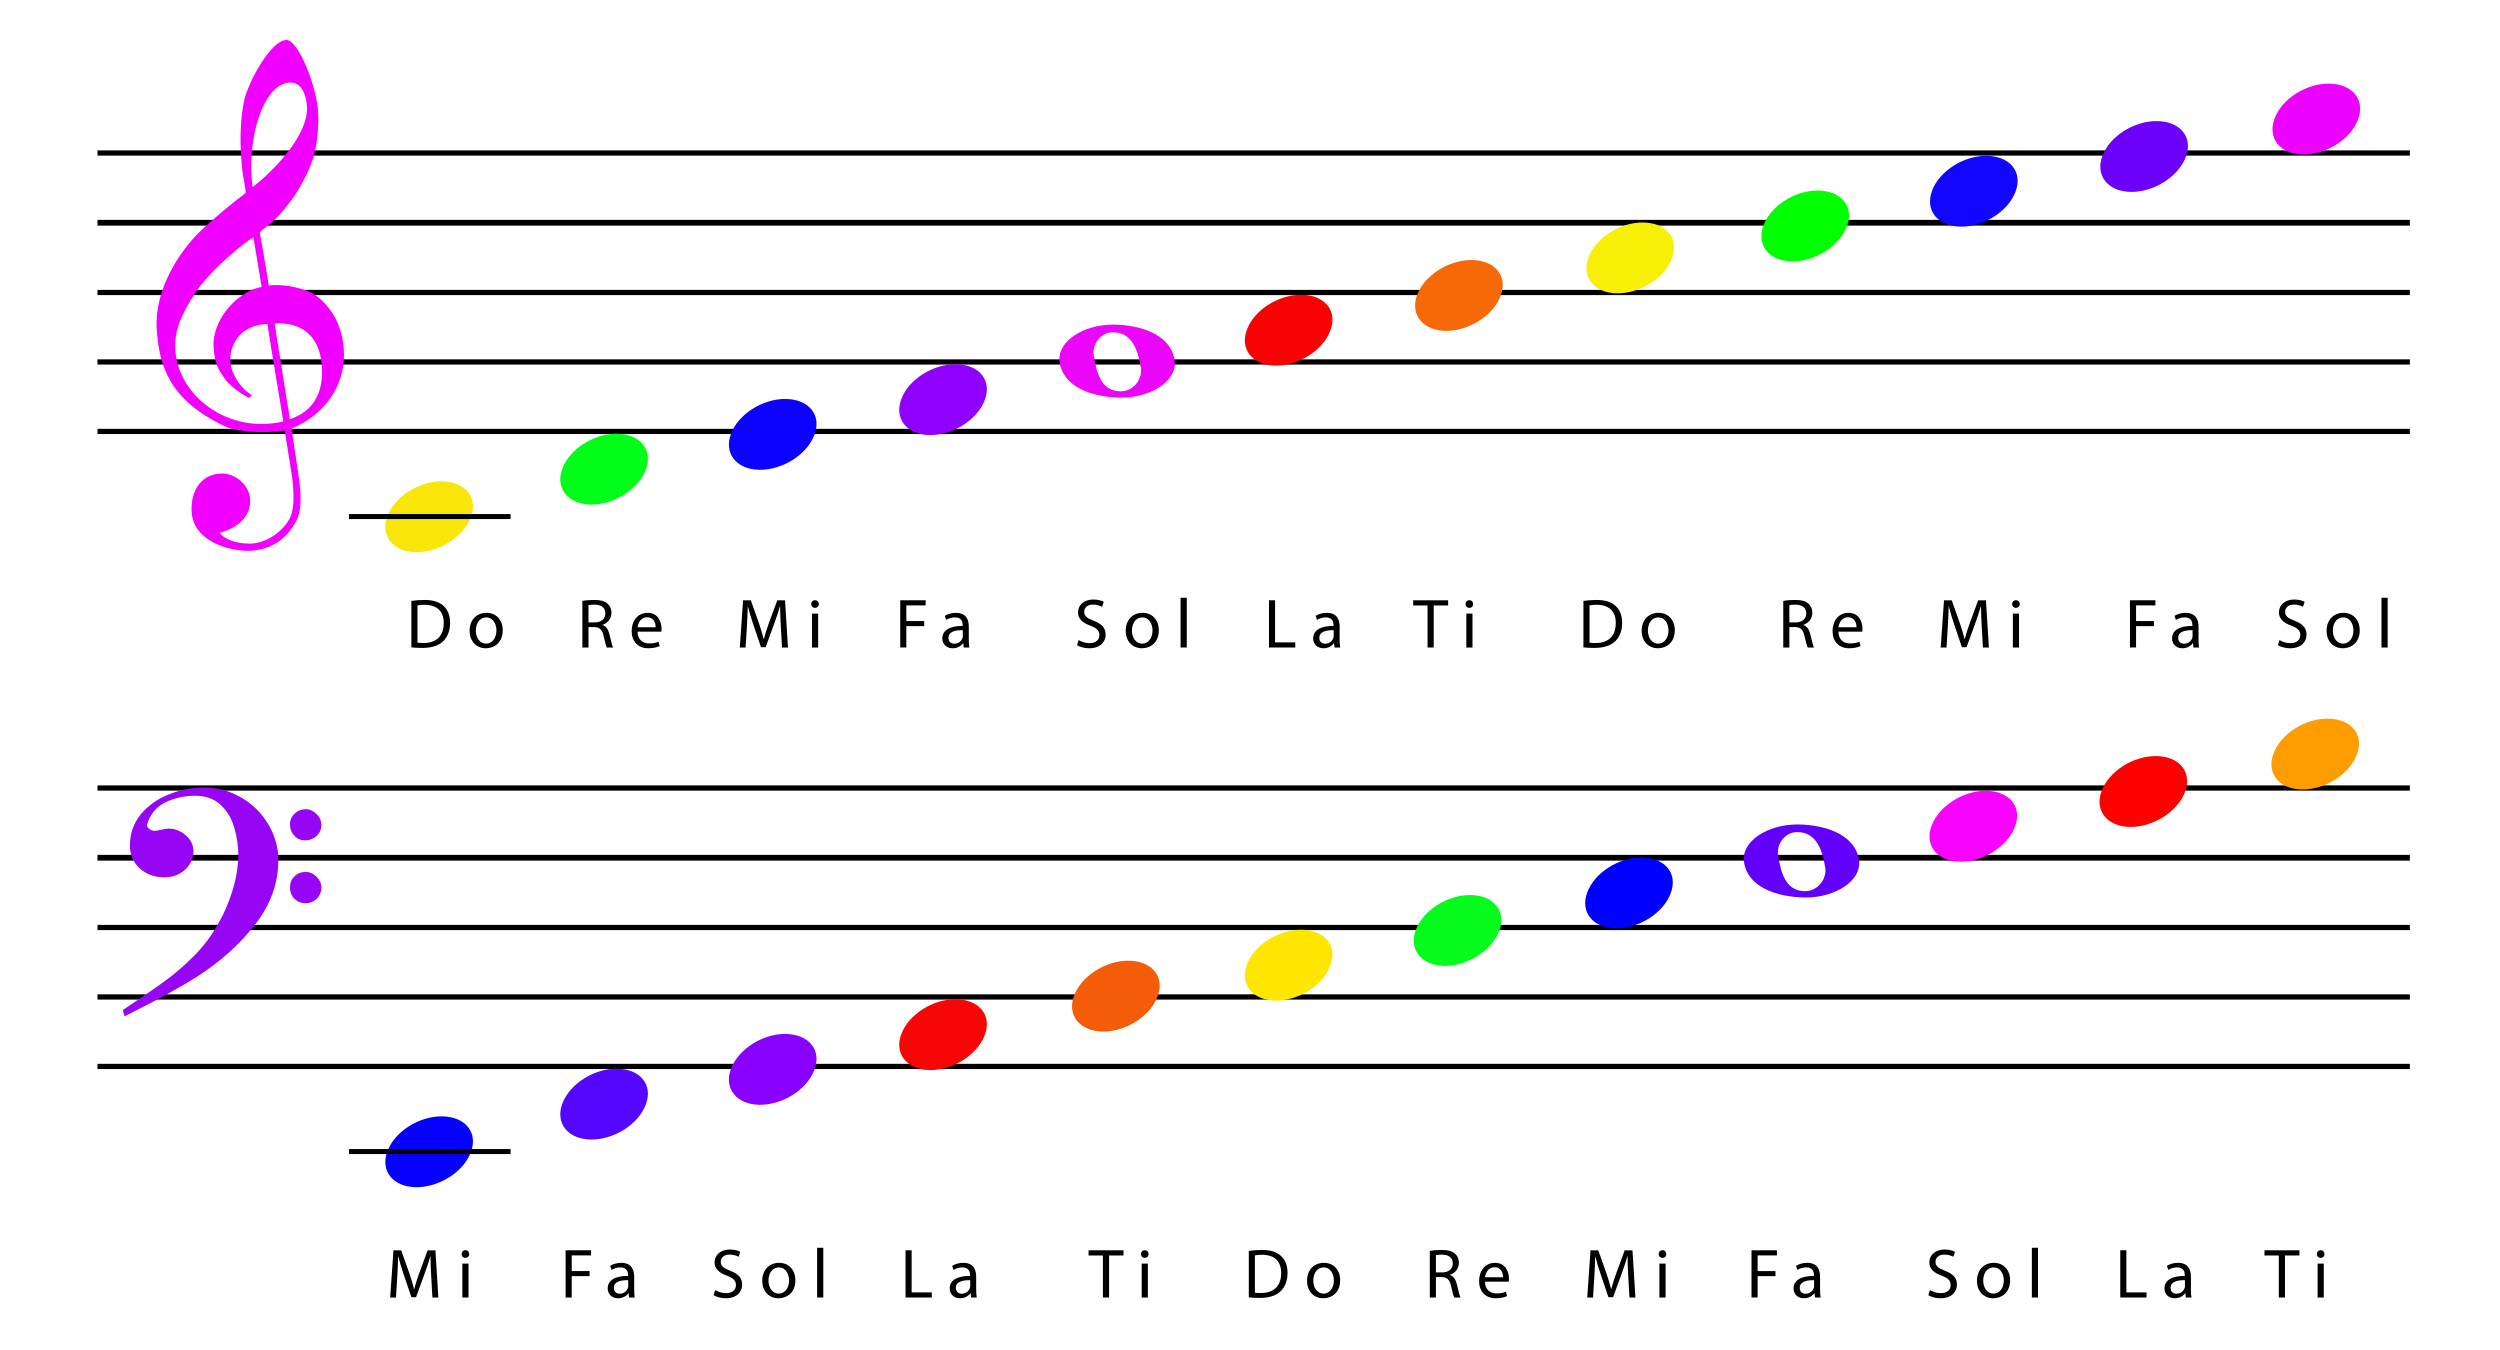<?xml version="1.0" encoding="utf-8"?>
<!-- Generator: Adobe Illustrator 13.0.2, SVG Export Plug-In . SVG Version: 6.00 Build 14948)  -->
<!DOCTYPE svg PUBLIC "-//W3C//DTD SVG 1.0//EN" "http://www.w3.org/TR/2001/REC-SVG-20010904/DTD/svg10.dtd">
<svg version="1.0" xmlns="http://www.w3.org/2000/svg" xmlns:xlink="http://www.w3.org/1999/xlink" x="0px" y="0px" width="500px"
	 height="270px" viewBox="-1 -11 500 270" enable-background="new -1 -11 500 270" xml:space="preserve">
<g id="Layer_1">
	<g id="Layer_1_1_">
	</g>
	<g id="Layer_2">
		<g id="Layer_2_1_">
			<g>
				<path d="M18.499,20.123v-1.044h462.473v1.044H18.499z M18.499,34.125v-1.153h462.473v1.153H18.499z M18.499,48.02v-1.044
					h462.473v1.044H18.499z M18.499,61.914V60.87h462.473v1.044H18.499z M18.499,75.809v-1.042h462.473v1.042H18.499z"/>
				<path fill="#F200FF" d="M43.969,74.271C32.656,68.888,30.844,61.97,30.35,54.884c-0.55-7.688,4.339-15.486,8.896-19.825
					c2.636-2.471,5.492-4.887,8.898-7.468c-0.111-1.922-0.55-2.692-0.77-5.437c-0.055-1.153-0.769-6.535,0.384-12.741
					C48.472,5.732,53.086-2.944,56.271-3c2.472-0.055,6.261,9.832,6.372,14.774c0.164,7.634-1.647,11.093-3.9,15.047
					c-1.153,1.978-2.361,3.351-3.625,4.889c-1.317,1.592-2.8,2.525-4.173,3.734c0,0,1.758,9.939,1.812,10.654
					c3.515-0.439,7.798,0.821,9.337,1.922c3.898,2.91,5.381,6.92,5.656,10.818c0.495,6.205-2.911,12.741-10.435,15.872
					c0,0,1.153,7.907,1.428,9.556c0.604,4.336,0.495,7.084-0.439,8.84c-1.592,2.966-4.173,5.711-9.171,6.043
					c-3.845,0.218-11.424-1.701-11.808-7.745c-0.221-3.57,1.373-7.413,5.71-7.687c2.636-0.22,5.767,1.977,5.986,5.106
					c0.22,2.692-1.537,5.493-6.095,6.756c0.714,0.989,2.855,2.146,5.931,2.146c3.185,0,6.479-2.146,8.073-4.998
					c0.989-1.867,0.878-5.219,0.495-8.293c-0.166-1.045-1.483-9.337-1.483-9.337C51.878,75.755,46.275,75.369,43.969,74.271z
					 M45.067,61.256c0.109,2.635,2.306,5.712,4.337,6.754c-0.273,0.166-0.548,0.605-0.548,0.605c-2.253-1.1-4.175-2.91-4.669-3.57
					c-1.592-2.14-2.251-3.349-2.471-6.59c-0.219-3.021,1.428-7.083,5.107-9.94c1.922-1.428,2.856-1.758,4.503-2.142l-1.647-9.94
					c-1.703,0.987-8.732,6.646-11.697,11.258c-2.636,4.12-4.229,7.415-3.9,11.479c0.659,9.172,10.709,16.696,21.583,14.115
					c0,0-3.24-19.497-3.187-19.497C46.495,54.005,44.902,58.62,45.067,61.256z M49.517,26.439
					c4.778-3.734,11.258-10.765,10.874-16.202c-0.109-1.701-0.823-4.777-3.295-4.723C51.438,5.569,48.251,17.375,49.517,26.439z
					 M56.985,72.844c6.317-2.142,6.592-7.579,6.372-10.82c-0.221-2.69-1.428-8.733-9.448-8.347L56.985,72.844z"/>
				<path fill="#00FF18" d="M122.4,75.738c4.669,0.055,7.25,3.243,5.767,7.14c-1.428,3.955-6.371,7.086-10.984,7.029
					c-4.612-0.052-7.193-3.295-5.712-7.191C112.899,78.815,117.788,75.686,122.4,75.738z"/>
				<path fill="#0C00FF" d="M156.126,68.791c4.667,0.056,7.249,3.24,5.765,7.14c-1.426,3.954-6.37,7.084-10.982,7.031
					c-4.614-0.055-7.195-3.295-5.712-7.193C146.625,71.867,151.512,68.736,156.126,68.791z"/>
				<path fill="#8F00FF" d="M190.191,61.844c4.669,0.055,7.25,3.241,5.767,7.14c-1.428,3.954-6.371,7.084-10.984,7.029
					c-4.612-0.053-7.193-3.295-5.712-7.191C180.688,64.919,185.579,61.79,190.191,61.844z"/>
				<path fill="#EC06F9" d="M221.65,53.918c6.096,0.055,11.863,2.361,12.303,7.47c0.33,3.736-4.613,7.138-10.71,7.138
					c-6.151-0.054-11.861-2.306-12.354-7.411C210.559,57.322,215.552,53.918,221.65,53.918z M223.131,67.264
					c2.637,0,4.34-2.529,4.064-4.559c-0.605-4.009-1.979-7.25-5.604-7.25c-2.637,0-4.173,2.581-3.843,4.612
					C218.355,64.078,219.509,67.264,223.131,67.264z"/>
				<path fill="#F70303" d="M259.312,47.952c4.668,0.054,7.25,3.24,5.764,7.138c-1.43,3.956-6.369,7.086-10.98,7.031
					c-4.613-0.055-7.193-3.295-5.711-7.195C249.812,51.027,254.697,47.895,259.312,47.952z"/>
				<path fill="#F76806" d="M293.364,41.005c4.67,0.054,7.251,3.24,5.766,7.138c-1.428,3.955-6.372,7.083-10.979,7.031
					c-4.611-0.056-7.194-3.295-5.717-7.195C283.865,44.08,288.752,40.95,293.364,41.005z"/>
				<path fill="#F7F006" d="M327.625,33.497c4.67,0.053,7.252,3.24,5.766,7.138c-1.428,3.956-6.365,7.084-10.98,7.031
					c-4.612-0.055-7.188-3.295-5.708-7.195C318.121,36.572,323.013,33.441,327.625,33.497z"/>
				<path fill="#00FF00" d="M362.62,27.107c4.666,0.056,7.247,3.242,5.762,7.14c-1.426,3.954-6.372,7.084-10.979,7.029
					c-4.614-0.054-7.193-3.295-5.712-7.193C353.117,30.183,358.004,27.052,362.62,27.107z"/>
				<path fill="#1206FF" d="M396.343,20.162c4.667,0.056,7.248,3.24,5.77,7.14c-1.433,3.954-6.371,7.084-10.985,7.029
					c-4.612-0.055-7.188-3.295-5.71-7.193C386.84,23.238,391.729,20.107,396.343,20.162z"/>
				<path fill="#6C00F9" d="M430.405,13.215c4.668,0.055,7.249,3.24,5.766,7.14c-1.428,3.954-6.372,7.084-10.984,7.029
					c-4.608-0.056-7.188-3.295-5.71-7.193C420.904,16.29,425.791,13.16,430.405,13.215z"/>
				<path fill="#EC00FF" d="M464.84,5.73c4.668,0.055,7.249,3.241,5.77,7.14c-1.432,3.954-6.37,7.084-10.984,7.029
					c-4.612-0.053-7.191-3.295-5.71-7.193C455.336,8.806,460.225,5.675,464.84,5.73z"/>
				<path fill="#F7E608" d="M87.411,85.27c4.667,0.054,7.249,3.24,5.766,7.138c-1.428,3.957-6.371,7.088-10.984,7.03
					c-4.614-0.054-7.192-3.295-5.71-7.192C77.908,88.348,82.797,85.214,87.411,85.27z"/>
				<line fill="none" stroke="#000000" x1="68.794" y1="92.312" x2="101.115" y2="92.312"/>
				<g>
					<path d="M81.274,109.185c0.743-0.112,1.625-0.196,2.591-0.196c1.751,0,2.998,0.406,3.824,1.177
						c0.84,0.771,1.331,1.863,1.331,3.39c0,1.541-0.476,2.802-1.358,3.67c-0.883,0.883-2.339,1.359-4.174,1.359
						c-0.869,0-1.597-0.042-2.213-0.112L81.274,109.185L81.274,109.185z M82.493,117.534c0.308,0.056,0.756,0.07,1.233,0.07
						c2.605,0,4.02-1.457,4.02-4.006c0.014-2.227-1.247-3.642-3.824-3.642c-0.63,0-1.106,0.056-1.429,0.126V117.534z"/>
					<path d="M99.547,115.054c0,2.507-1.737,3.6-3.375,3.6c-1.835,0-3.25-1.345-3.25-3.488c0-2.269,1.485-3.6,3.362-3.6
						C98.231,111.566,99.547,112.981,99.547,115.054z M94.168,115.124c0,1.485,0.854,2.605,2.059,2.605
						c1.177,0,2.059-1.106,2.059-2.633c0-1.148-0.574-2.605-2.031-2.605C94.799,112.491,94.168,113.835,94.168,115.124z"/>
					<path d="M115.476,109.185c0.617-0.126,1.499-0.196,2.339-0.196c1.303,0,2.143,0.238,2.731,0.771
						c0.477,0.42,0.743,1.064,0.743,1.793c0,1.247-0.785,2.073-1.779,2.409v0.042c0.729,0.252,1.163,0.925,1.387,1.905
						c0.308,1.316,0.532,2.227,0.729,2.591h-1.261c-0.154-0.28-0.364-1.079-0.63-2.255c-0.28-1.303-0.784-1.793-1.891-1.835h-1.148
						v4.09h-1.219L115.476,109.185L115.476,109.185z M116.695,113.485h1.247c1.303,0,2.129-0.714,2.129-1.793
						c0-1.219-0.883-1.751-2.171-1.765c-0.588,0-1.008,0.056-1.205,0.112V113.485z"/>
					<path d="M126.508,115.334c0.028,1.667,1.093,2.353,2.325,2.353c0.882,0,1.415-0.154,1.877-0.35l0.21,0.882
						c-0.434,0.196-1.176,0.435-2.255,0.435c-2.087,0-3.334-1.387-3.334-3.432c0-2.045,1.205-3.656,3.18-3.656
						c2.213,0,2.802,1.947,2.802,3.193c0,0.252-0.028,0.448-0.042,0.575H126.508z M130.122,114.452
						c0.014-0.784-0.322-2.003-1.709-2.003c-1.247,0-1.793,1.148-1.891,2.003H130.122z"/>
					<path d="M155.169,114.354c-0.07-1.316-0.154-2.899-0.14-4.076h-0.042c-0.322,1.107-0.714,2.297-1.191,3.586l-1.667,4.581
						h-0.925l-1.527-4.496c-0.448-1.331-0.826-2.55-1.092-3.67h-0.028c-0.028,1.177-0.098,2.76-0.182,4.174l-0.252,4.048h-1.163
						l0.658-9.441h1.555l1.611,4.566c0.392,1.163,0.714,2.199,0.952,3.18h0.042c0.238-0.953,0.575-1.989,0.995-3.18l1.681-4.566
						h1.555l0.588,9.441h-1.191L155.169,114.354z"/>
					<path d="M162.768,109.815c0.014,0.42-0.294,0.756-0.785,0.756c-0.434,0-0.742-0.336-0.742-0.756
						c0-0.435,0.322-0.771,0.77-0.771C162.473,109.045,162.768,109.381,162.768,109.815z M161.395,118.5v-6.78h1.233v6.78H161.395z"
						/>
					<path d="M179.048,109.059h5.085v1.022h-3.866v3.138h3.572v1.008h-3.572v4.272h-1.219V109.059L179.048,109.059z"/>
					<path d="M192.756,116.875c0,0.588,0.028,1.163,0.112,1.625h-1.121l-0.098-0.854h-0.042c-0.378,0.532-1.107,1.009-2.073,1.009
						c-1.373,0-2.073-0.967-2.073-1.947c0-1.639,1.457-2.535,4.076-2.521v-0.14c0-0.56-0.154-1.569-1.541-1.569
						c-0.63,0-1.289,0.196-1.765,0.504l-0.28-0.812c0.561-0.364,1.373-0.602,2.227-0.602c2.073,0,2.578,1.415,2.578,2.773V116.875z
						 M191.565,115.04c-1.345-0.028-2.871,0.21-2.871,1.527c0,0.798,0.532,1.177,1.163,1.177c0.882,0,1.442-0.561,1.639-1.135
						c0.042-0.126,0.07-0.266,0.07-0.392L191.565,115.04L191.565,115.04z"/>
					<path d="M214.719,117.015c0.546,0.336,1.345,0.616,2.185,0.616c1.247,0,1.975-0.658,1.975-1.611
						c0-0.882-0.504-1.387-1.779-1.877c-1.541-0.546-2.493-1.345-2.493-2.675c0-1.471,1.218-2.563,3.053-2.563
						c0.967,0,1.667,0.224,2.087,0.462l-0.336,0.995c-0.308-0.168-0.938-0.448-1.793-0.448c-1.289,0-1.779,0.77-1.779,1.415
						c0,0.882,0.574,1.317,1.877,1.821c1.597,0.617,2.409,1.387,2.409,2.774c0,1.457-1.079,2.731-3.306,2.731
						c-0.911,0-1.905-0.28-2.409-0.617L214.719,117.015z"/>
					<path d="M230.766,115.054c0,2.507-1.737,3.6-3.375,3.6c-1.835,0-3.25-1.345-3.25-3.488c0-2.269,1.485-3.6,3.362-3.6
						C229.45,111.566,230.766,112.981,230.766,115.054z M225.387,115.124c0,1.485,0.854,2.605,2.059,2.605
						c1.177,0,2.059-1.106,2.059-2.633c0-1.148-0.574-2.605-2.031-2.605C226.018,112.491,225.387,113.835,225.387,115.124z"/>
					<path d="M235.117,108.555h1.233v9.945h-1.233V108.555z"/>
					<path d="M252.798,109.059h1.22v8.418h4.033v1.022h-5.253V109.059L252.798,109.059z"/>
					<path d="M266.927,116.875c0,0.588,0.028,1.163,0.112,1.625h-1.121l-0.098-0.854h-0.043c-0.377,0.532-1.105,1.009-2.072,1.009
						c-1.373,0-2.073-0.967-2.073-1.947c0-1.639,1.457-2.535,4.076-2.521v-0.14c0-0.56-0.153-1.569-1.541-1.569
						c-0.63,0-1.288,0.196-1.765,0.504l-0.28-0.812c0.562-0.364,1.373-0.602,2.228-0.602c2.072,0,2.578,1.415,2.578,2.773
						L266.927,116.875L266.927,116.875z M265.736,115.04c-1.346-0.028-2.871,0.21-2.871,1.527c0,0.798,0.531,1.177,1.162,1.177
						c0.883,0,1.441-0.561,1.639-1.135c0.042-0.126,0.07-0.266,0.07-0.392V115.04z"/>
					<path d="M284.509,110.096h-2.872v-1.037h6.99v1.037h-2.885v8.404h-1.233V110.096L284.509,110.096z"/>
					<path d="M293.637,109.815c0.014,0.42-0.294,0.756-0.783,0.756c-0.436,0-0.742-0.336-0.742-0.756
						c0-0.435,0.32-0.771,0.771-0.771C293.343,109.045,293.637,109.381,293.637,109.815z M292.264,118.5v-6.78h1.233v6.78H292.264z"
						/>
					<path d="M315.686,109.185c0.742-0.112,1.625-0.196,2.592-0.196c1.751,0,2.998,0.406,3.823,1.177
						c0.842,0.771,1.331,1.863,1.331,3.39c0,1.541-0.477,2.802-1.358,3.67c-0.883,0.883-2.339,1.359-4.174,1.359
						c-0.869,0-1.598-0.042-2.214-0.112V109.185L315.686,109.185z M316.904,117.534c0.308,0.056,0.756,0.07,1.231,0.07
						c2.605,0,4.021-1.457,4.021-4.006c0.015-2.227-1.246-3.642-3.824-3.642c-0.63,0-1.105,0.056-1.428,0.126V117.534
						L316.904,117.534z"/>
					<path d="M333.958,115.054c0,2.507-1.737,3.6-3.376,3.6c-1.834,0-3.25-1.345-3.25-3.488c0-2.269,1.485-3.6,3.362-3.6
						C332.642,111.566,333.958,112.981,333.958,115.054z M328.579,115.124c0,1.485,0.854,2.605,2.06,2.605
						c1.177,0,2.06-1.106,2.06-2.633c0-1.148-0.574-2.605-2.031-2.605S328.579,113.835,328.579,115.124z"/>
					<path d="M355.654,109.185c0.615-0.126,1.499-0.196,2.34-0.196c1.303,0,2.143,0.238,2.729,0.771
						c0.478,0.42,0.743,1.064,0.743,1.793c0,1.247-0.784,2.073-1.778,2.409v0.042c0.729,0.252,1.162,0.925,1.387,1.905
						c0.308,1.316,0.532,2.227,0.729,2.591h-1.261c-0.154-0.28-0.364-1.079-0.631-2.255c-0.279-1.303-0.783-1.793-1.891-1.835
						h-1.148v4.09h-1.219V109.185L355.654,109.185z M356.873,113.485h1.246c1.303,0,2.13-0.714,2.13-1.793
						c0-1.219-0.883-1.751-2.171-1.765c-0.589,0-1.009,0.056-1.205,0.112V113.485L356.873,113.485z"/>
					<path d="M366.688,115.334c0.027,1.667,1.093,2.353,2.324,2.353c0.883,0,1.414-0.154,1.877-0.35l0.21,0.882
						c-0.435,0.196-1.177,0.435-2.255,0.435c-2.088,0-3.334-1.387-3.334-3.432c0-2.045,1.205-3.656,3.181-3.656
						c2.213,0,2.802,1.947,2.802,3.193c0,0.252-0.028,0.448-0.042,0.575H366.688z M370.301,114.452
						c0.015-0.784-0.322-2.003-1.709-2.003c-1.247,0-1.793,1.148-1.891,2.003H370.301z"/>
					<path d="M395.348,114.354c-0.069-1.316-0.153-2.899-0.141-4.076h-0.041c-0.322,1.107-0.715,2.297-1.191,3.586l-1.666,4.581
						h-0.926l-1.525-4.496c-0.448-1.331-0.826-2.55-1.094-3.67h-0.026c-0.028,1.177-0.1,2.76-0.184,4.174l-0.252,4.048h-1.163
						l0.658-9.441h1.556l1.61,4.566c0.394,1.163,0.715,2.199,0.953,3.18h0.041c0.238-0.953,0.575-1.989,0.995-3.18l1.681-4.566
						h1.555l0.59,9.441h-1.19L395.348,114.354z"/>
					<path d="M402.946,109.815c0.014,0.42-0.294,0.756-0.784,0.756c-0.436,0-0.742-0.336-0.742-0.756
						c0-0.435,0.321-0.771,0.771-0.771C402.652,109.045,402.946,109.381,402.946,109.815z M401.573,118.5v-6.78h1.232v6.78H401.573z
						"/>
					<path d="M424.994,109.059h5.085v1.022h-3.866v3.138h3.572v1.008h-3.572v4.272h-1.219V109.059z"/>
					<path d="M438.703,116.875c0,0.588,0.027,1.163,0.111,1.625h-1.12l-0.099-0.854h-0.042c-0.379,0.532-1.106,1.009-2.072,1.009
						c-1.373,0-2.073-0.967-2.073-1.947c0-1.639,1.457-2.535,4.076-2.521v-0.14c0-0.56-0.154-1.569-1.541-1.569
						c-0.63,0-1.289,0.196-1.766,0.504l-0.279-0.812c0.561-0.364,1.373-0.602,2.227-0.602c2.074,0,2.578,1.415,2.578,2.773V116.875z
						 M437.513,115.04c-1.345-0.028-2.872,0.21-2.872,1.527c0,0.798,0.533,1.177,1.163,1.177c0.882,0,1.442-0.561,1.64-1.135
						c0.042-0.126,0.069-0.266,0.069-0.392V115.04z"/>
					<path d="M454.898,117.015c0.546,0.336,1.344,0.616,2.185,0.616c1.247,0,1.976-0.658,1.976-1.611
						c0-0.882-0.505-1.387-1.778-1.877c-1.541-0.546-2.493-1.345-2.493-2.675c0-1.471,1.218-2.563,3.054-2.563
						c0.967,0,1.666,0.224,2.087,0.462l-0.337,0.995c-0.308-0.168-0.938-0.448-1.793-0.448c-1.288,0-1.778,0.77-1.778,1.415
						c0,0.882,0.574,1.317,1.878,1.821c1.597,0.617,2.408,1.387,2.408,2.774c0,1.457-1.078,2.731-3.306,2.731
						c-0.911,0-1.905-0.28-2.409-0.617L454.898,117.015z"/>
					<path d="M470.945,115.054c0,2.507-1.737,3.6-3.376,3.6c-1.835,0-3.25-1.345-3.25-3.488c0-2.269,1.484-3.6,3.361-3.6
						C469.629,111.566,470.945,112.981,470.945,115.054z M465.566,115.124c0,1.485,0.854,2.605,2.059,2.605
						c1.177,0,2.059-1.106,2.059-2.633c0-1.148-0.573-2.605-2.029-2.605C466.196,112.491,465.566,113.835,465.566,115.124z"/>
					<path d="M475.296,108.555h1.233v9.945h-1.233V108.555z"/>
				</g>
				<g>
					<path d="M85.245,244.354c-0.07-1.315-0.154-2.898-0.14-4.076h-0.042c-0.322,1.107-0.714,2.298-1.191,3.587l-1.667,4.579H81.28
						l-1.527-4.495c-0.448-1.33-0.826-2.55-1.092-3.671h-0.028c-0.028,1.178-0.098,2.761-0.182,4.175l-0.252,4.049h-1.163
						l0.658-9.44h1.555l1.611,4.565c0.392,1.163,0.714,2.199,0.952,3.181h0.042c0.238-0.953,0.575-1.988,0.995-3.181l1.681-4.565
						h1.555l0.588,9.44h-1.191L85.245,244.354z"/>
					<path d="M92.843,239.814c0.014,0.42-0.294,0.758-0.785,0.758c-0.434,0-0.742-0.338-0.742-0.758c0-0.435,0.322-0.771,0.77-0.771
						C92.549,239.045,92.843,239.381,92.843,239.814z M91.47,248.5v-6.779h1.233v6.779H91.47z"/>
					<path d="M112.124,239.059h5.085v1.023h-3.866v3.137h3.572v1.01h-3.572v4.271h-1.219V239.059z"/>
					<path d="M125.833,246.875c0,0.588,0.028,1.162,0.112,1.625h-1.121l-0.098-0.854h-0.042c-0.378,0.531-1.107,1.008-2.073,1.008
						c-1.373,0-2.073-0.967-2.073-1.946c0-1.64,1.457-2.535,4.076-2.521v-0.142c0-0.56-0.154-1.567-1.541-1.567
						c-0.63,0-1.289,0.195-1.765,0.504l-0.28-0.812c0.561-0.363,1.373-0.602,2.227-0.602c2.073,0,2.578,1.414,2.578,2.772V246.875z
						 M124.642,245.04c-1.345-0.028-2.871,0.21-2.871,1.526c0,0.799,0.532,1.178,1.163,1.178c0.882,0,1.442-0.561,1.639-1.135
						c0.042-0.127,0.07-0.268,0.07-0.394L124.642,245.04L124.642,245.04z"/>
					<path d="M142.027,247.016c0.546,0.336,1.345,0.615,2.185,0.615c1.247,0,1.975-0.658,1.975-1.609
						c0-0.883-0.504-1.388-1.779-1.877c-1.541-0.547-2.494-1.346-2.494-2.676c0-1.471,1.219-2.564,3.054-2.564
						c0.967,0,1.667,0.226,2.087,0.464l-0.336,0.993c-0.308-0.168-0.938-0.446-1.793-0.446c-1.289,0-1.779,0.771-1.779,1.414
						c0,0.883,0.574,1.315,1.877,1.819c1.597,0.617,2.409,1.388,2.409,2.774c0,1.456-1.079,2.731-3.306,2.731
						c-0.911,0-1.905-0.28-2.409-0.617L142.027,247.016z"/>
					<path d="M158.075,245.055c0,2.508-1.737,3.6-3.375,3.6c-1.835,0-3.25-1.344-3.25-3.487c0-2.271,1.485-3.601,3.362-3.601
						C156.758,241.566,158.075,242.98,158.075,245.055z M152.696,245.124c0,1.485,0.854,2.604,2.059,2.604
						c1.177,0,2.059-1.105,2.059-2.633c0-1.148-0.574-2.605-2.031-2.605S152.696,243.836,152.696,245.124z"/>
					<path d="M162.425,238.555h1.233v9.945h-1.233V238.555z"/>
					<path d="M180.106,239.059h1.219v8.42h4.034v1.021h-5.253V239.059L180.106,239.059z"/>
					<path d="M194.235,246.875c0,0.588,0.028,1.162,0.112,1.625h-1.121l-0.098-0.854h-0.042c-0.378,0.531-1.107,1.008-2.073,1.008
						c-1.373,0-2.073-0.967-2.073-1.946c0-1.64,1.457-2.535,4.076-2.521v-0.142c0-0.56-0.154-1.567-1.541-1.567
						c-0.63,0-1.289,0.195-1.765,0.504l-0.28-0.812c0.561-0.363,1.373-0.602,2.227-0.602c2.073,0,2.578,1.414,2.578,2.772V246.875z
						 M193.045,245.04c-1.345-0.028-2.872,0.21-2.872,1.526c0,0.799,0.532,1.178,1.163,1.178c0.882,0,1.442-0.561,1.639-1.135
						c0.042-0.127,0.07-0.268,0.07-0.394V245.04L193.045,245.04z"/>
					<path d="M219.584,240.096h-2.872v-1.037h6.99v1.037h-2.885v8.404h-1.233V240.096L219.584,240.096z"/>
					<path d="M228.713,239.814c0.014,0.42-0.294,0.758-0.785,0.758c-0.434,0-0.742-0.338-0.742-0.758
						c0-0.435,0.322-0.771,0.77-0.771C228.419,239.045,228.713,239.381,228.713,239.814z M227.34,248.5v-6.779h1.233v6.779H227.34z"
						/>
					<path d="M248.762,239.186c0.742-0.112,1.625-0.196,2.59-0.196c1.752,0,2.998,0.405,3.824,1.178
						c0.84,0.771,1.331,1.862,1.331,3.39c0,1.541-0.476,2.803-1.358,3.67c-0.883,0.883-2.338,1.358-4.174,1.358
						c-0.869,0-1.597-0.042-2.213-0.11V239.186L248.762,239.186z M249.98,247.533c0.308,0.057,0.756,0.07,1.232,0.07
						c2.605,0,4.02-1.457,4.02-4.006c0.015-2.229-1.246-3.644-3.823-3.644c-0.63,0-1.106,0.057-1.429,0.127V247.533z"/>
					<path d="M267.034,245.055c0,2.508-1.737,3.6-3.376,3.6c-1.834,0-3.25-1.344-3.25-3.487c0-2.271,1.484-3.601,3.361-3.601
						C265.718,241.566,267.034,242.98,267.034,245.055z M261.654,245.124c0,1.485,0.854,2.604,2.061,2.604
						c1.176,0,2.059-1.105,2.059-2.633c0-1.148-0.573-2.605-2.03-2.605S261.654,243.836,261.654,245.124z"/>
					<path d="M284.963,239.186c0.616-0.127,1.498-0.196,2.339-0.196c1.304,0,2.144,0.237,2.731,0.771
						c0.477,0.42,0.742,1.064,0.742,1.793c0,1.246-0.784,2.072-1.779,2.408v0.043c0.729,0.252,1.163,0.924,1.387,1.904
						c0.309,1.316,0.533,2.229,0.729,2.592h-1.26c-0.153-0.279-0.365-1.078-0.631-2.256c-0.279-1.303-0.783-1.793-1.891-1.834
						h-1.148v4.09h-1.219V239.186L284.963,239.186z M286.182,243.484h1.246c1.303,0,2.129-0.713,2.129-1.793
						c0-1.219-0.883-1.75-2.17-1.765c-0.59,0-1.01,0.056-1.205,0.111V243.484z"/>
					<path d="M295.994,245.334c0.027,1.667,1.093,2.354,2.326,2.354c0.882,0,1.414-0.153,1.877-0.35l0.209,0.882
						c-0.434,0.196-1.176,0.435-2.254,0.435c-2.088,0-3.334-1.387-3.334-3.432s1.203-3.656,3.18-3.656
						c2.213,0,2.801,1.947,2.801,3.193c0,0.252-0.027,0.448-0.041,0.574H295.994L295.994,245.334z M299.607,244.451
						c0.016-0.783-0.321-2.002-1.709-2.002c-1.246,0-1.793,1.148-1.891,2.002H299.607z"/>
					<path d="M324.656,244.354c-0.07-1.315-0.154-2.898-0.142-4.076h-0.042c-0.321,1.107-0.714,2.298-1.189,3.587l-1.667,4.579
						h-0.925l-1.527-4.495c-0.447-1.33-0.826-2.55-1.092-3.671h-0.028c-0.028,1.178-0.099,2.761-0.183,4.175l-0.252,4.049h-1.162
						l0.658-9.44h1.555l1.61,4.565c0.394,1.163,0.716,2.199,0.952,3.181h0.042c0.238-0.953,0.574-1.988,0.994-3.181l1.683-4.565
						h1.555l0.588,9.44h-1.19L324.656,244.354z"/>
					<path d="M332.254,239.814c0.014,0.42-0.294,0.758-0.784,0.758c-0.435,0-0.742-0.338-0.742-0.758
						c0-0.435,0.321-0.771,0.771-0.771C331.96,239.045,332.254,239.381,332.254,239.814z M330.881,248.5v-6.779h1.233v6.779H330.881
						z"/>
					<path d="M349.303,239.059h5.084v1.023h-3.864v3.137h3.57v1.01h-3.57v4.271h-1.22V239.059L349.303,239.059z"/>
					<path d="M363.012,246.875c0,0.588,0.027,1.162,0.111,1.625h-1.121l-0.098-0.854h-0.041c-0.379,0.531-1.107,1.008-2.074,1.008
						c-1.373,0-2.072-0.967-2.072-1.946c0-1.64,1.457-2.535,4.076-2.521v-0.142c0-0.56-0.154-1.567-1.541-1.567
						c-0.631,0-1.289,0.195-1.766,0.504l-0.279-0.812c0.561-0.363,1.372-0.602,2.227-0.602c2.073,0,2.578,1.414,2.578,2.772V246.875
						L363.012,246.875z M361.82,245.04c-1.346-0.028-2.871,0.21-2.871,1.526c0,0.799,0.532,1.178,1.162,1.178
						c0.883,0,1.442-0.561,1.639-1.135c0.043-0.127,0.07-0.268,0.07-0.394V245.04z"/>
					<path d="M384.974,247.016c0.546,0.336,1.346,0.615,2.186,0.615c1.247,0,1.976-0.658,1.976-1.609
						c0-0.883-0.505-1.388-1.777-1.877c-1.541-0.547-2.494-1.346-2.494-2.676c0-1.471,1.219-2.564,3.054-2.564
						c0.967,0,1.667,0.226,2.087,0.464l-0.336,0.993c-0.309-0.168-0.938-0.446-1.793-0.446c-1.289,0-1.779,0.771-1.779,1.414
						c0,0.883,0.574,1.315,1.877,1.819c1.599,0.617,2.41,1.388,2.41,2.774c0,1.456-1.079,2.731-3.307,2.731
						c-0.91,0-1.904-0.28-2.408-0.617L384.974,247.016z"/>
					<path d="M401.021,245.055c0,2.508-1.737,3.6-3.377,3.6c-1.834,0-3.25-1.344-3.25-3.487c0-2.271,1.485-3.601,3.362-3.601
						C399.704,241.566,401.021,242.98,401.021,245.055z M395.642,245.124c0,1.485,0.854,2.604,2.061,2.604
						c1.176,0,2.059-1.105,2.059-2.633c0-1.148-0.574-2.605-2.03-2.605C396.273,242.49,395.642,243.836,395.642,245.124z"/>
					<path d="M405.371,238.555h1.232v9.945h-1.232V238.555z"/>
					<path d="M423.053,239.059h1.22v8.42h4.034v1.021h-5.254V239.059z"/>
					<path d="M437.182,246.875c0,0.588,0.027,1.162,0.111,1.625h-1.121l-0.098-0.854h-0.041c-0.379,0.531-1.107,1.008-2.074,1.008
						c-1.373,0-2.072-0.967-2.072-1.946c0-1.64,1.457-2.535,4.076-2.521v-0.142c0-0.56-0.154-1.567-1.541-1.567
						c-0.631,0-1.289,0.195-1.766,0.504l-0.279-0.812c0.562-0.363,1.372-0.602,2.228-0.602c2.072,0,2.577,1.414,2.577,2.772V246.875
						L437.182,246.875z M435.99,245.04c-1.346-0.028-2.871,0.21-2.871,1.526c0,0.799,0.532,1.178,1.162,1.178
						c0.883,0,1.442-0.561,1.639-1.135c0.043-0.127,0.07-0.268,0.07-0.394V245.04z"/>
					<path d="M454.764,240.096h-2.872v-1.037h6.989v1.037h-2.885v8.404h-1.232V240.096z"/>
					<path d="M463.893,239.814c0.015,0.42-0.295,0.758-0.784,0.758c-0.435,0-0.742-0.338-0.742-0.758
						c0-0.435,0.321-0.771,0.77-0.771C463.598,239.045,463.893,239.381,463.893,239.814z M462.52,248.5v-6.779h1.232v6.779H462.52z"
						/>
				</g>
			</g>
			<g>
				<path d="M18.499,147.125v-1.044h462.473v1.044H18.499z M18.499,161.125v-1.152h462.473v1.152H18.499z M18.499,175.02v-1.043
					h462.473v1.043H18.499z M18.499,188.914v-1.044h462.473v1.044H18.499z M18.499,202.809v-1.043h462.473v1.043H18.499z"/>
				<path fill="#5406FF" d="M122.4,202.738c4.669,0.055,7.25,3.242,5.767,7.14c-1.428,3.955-6.371,7.086-10.984,7.028
					c-4.612-0.053-7.193-3.295-5.712-7.191C112.899,205.814,117.788,202.686,122.4,202.738z"/>
				<path fill="#8800FF" d="M156.126,195.791c4.667,0.057,7.249,3.238,5.765,7.141c-1.426,3.953-6.37,7.084-10.982,7.029
					c-4.614-0.055-7.195-3.295-5.712-7.193C146.625,198.866,151.512,195.734,156.126,195.791z"/>
				<path fill="#F70606" d="M190.191,188.844c4.669,0.057,7.25,3.241,5.767,7.141c-1.428,3.953-6.371,7.084-10.984,7.029
					c-4.612-0.055-7.193-3.295-5.712-7.188C180.688,191.919,185.579,188.79,190.191,188.844z"/>
				<path fill="#FFE600" d="M259.312,174.951c4.668,0.053,7.25,3.24,5.764,7.139c-1.43,3.955-6.369,7.086-10.98,7.03
					c-4.613-0.056-7.193-3.295-5.711-7.194C249.812,178.027,254.697,174.895,259.312,174.951z"/>
				<path fill="#06FC1D" d="M293.09,168.005c4.669,0.056,7.252,3.241,5.766,7.138c-1.428,3.957-6.371,7.086-10.979,7.032
					c-4.613-0.055-7.193-3.296-5.715-7.194C283.589,171.082,288.479,167.949,293.09,168.005z"/>
				<path fill="#0000FF" d="M327.377,160.496c4.67,0.054,7.251,3.24,5.764,7.139c-1.428,3.957-6.364,7.088-10.979,7.03
					c-4.614-0.054-7.188-3.295-5.708-7.192C317.874,163.573,322.765,160.441,327.377,160.496z"/>
				<path fill="#F45C08" d="M224.755,181.141c4.666,0.053,7.247,3.238,5.763,7.139c-1.428,3.953-6.373,7.087-10.981,7.029
					c-4.614-0.054-7.193-3.295-5.712-7.189C215.252,184.213,220.139,181.082,224.755,181.141z"/>
				<path fill="#F803FF" d="M396.242,147.162c4.667,0.057,7.248,3.238,5.764,7.141c-1.428,3.953-6.37,7.084-10.979,7.03
					c-4.614-0.056-7.192-3.297-5.711-7.192C386.739,150.236,391.628,147.105,396.242,147.162z"/>
				<path fill="#FF0000" d="M430.244,140.215c4.666,0.057,7.249,3.241,5.766,7.141c-1.428,3.953-6.372,7.084-10.98,7.029
					c-4.612-0.055-7.191-3.296-5.712-7.191C420.74,143.291,425.629,140.16,430.244,140.215z"/>
				<path fill="#FF9D00" d="M464.619,132.73c4.668,0.054,7.249,3.24,5.766,7.14c-1.429,3.953-6.372,7.084-10.98,7.028
					c-4.614-0.053-7.192-3.295-5.711-7.191C455.114,135.807,460.003,132.675,464.619,132.73z"/>
				<path fill="#0600FF" d="M87.411,212.27c4.667,0.057,7.249,3.24,5.766,7.141c-1.428,3.957-6.371,7.088-10.984,7.027
					c-4.614-0.053-7.192-3.295-5.71-7.189C77.908,215.348,82.797,212.214,87.411,212.27z"/>
				<line fill="none" stroke="#000000" x1="68.794" y1="219.311" x2="101.115" y2="219.311"/>
				<g>
					<path fill="#6200FC" d="M358.519,153.889c6.1,0.055,11.863,2.36,12.306,7.469c0.33,3.736-4.612,7.143-10.709,7.143
						c-6.151-0.057-11.859-2.311-12.355-7.411C347.426,157.292,352.42,153.889,358.519,153.889z M359.999,167.232
						c2.638,0,4.341-2.527,4.065-4.562c-0.606-4.009-1.979-7.25-5.604-7.25c-2.636,0-4.173,2.581-3.841,4.612
						C355.224,164.048,356.377,167.232,359.999,167.232z"/>
				</g>
			</g>
			<g>
				<path id="path2070" fill="#9606F4" d="M23.559,191.018c3.803-2.565,6.646-4.514,8.472-5.854
					c1.831-1.321,3.758-2.979,5.732-4.946c1.973-1.966,3.634-4.196,4.981-6.672c1.059-1.821,1.974-3.938,2.72-6.337
					c0.748-2.377,1.133-4.684,1.205-6.863c0-2.039-0.265-3.979-0.818-5.811c-0.531-1.85-1.445-3.36-2.745-4.584
					c-1.299-1.2-2.983-1.801-5.078-1.801c-2.021,0-3.924,0.406-5.704,1.197c-1.758,0.815-3.012,2.109-3.707,3.938
					c0,0.17-0.098,0.384-0.243,0.693c0.048,0.388,0.243,0.672,0.604,0.893c0.36,0.216,0.672,0.312,0.962,0.312
					c0.144,0,0.553-0.072,1.18-0.219c0.65-0.146,1.18-0.238,1.612-0.238c1.277,0,2.409,0.457,3.442,1.347
					c1.013,0.888,1.519,1.966,1.519,3.239c0,0.912-0.265,1.772-0.771,2.563c-0.504,0.793-1.203,1.438-2.093,1.896
					c-0.893,0.48-1.88,0.697-2.936,0.697c-1.928,0-3.563-0.578-4.913-1.754c-1.324-1.199-1.998-2.713-1.998-4.609
					c0-2.426,0.746-4.515,2.214-6.287c1.493-1.775,3.37-3.096,5.682-3.98c2.288-0.913,4.599-1.346,6.958-1.346
					c2.574,0,5.031,0.646,7.317,1.968c2.312,1.295,4.118,3.099,5.464,5.327c1.349,2.255,2.048,4.654,2.048,7.249
					c0,4.608-1.542,8.881-4.622,12.842c-3.083,3.962-6.885,7.396-11.436,10.32c-3.032,1.991-7.942,4.682-14.707,8.063
					L23.559,191.018z M56.997,153.887c0-0.865,0.312-1.586,0.938-2.162c0.602-0.599,1.349-0.887,2.237-0.887
					c0.771,0,1.494,0.333,2.144,0.98c0.649,0.625,0.962,1.369,0.962,2.187c0,0.863-0.335,1.604-0.962,2.208
					c-0.673,0.574-1.421,0.862-2.264,0.862c-0.89,0-1.612-0.288-2.189-0.935C57.287,155.518,56.997,154.773,56.997,153.887z
					 M56.997,166.463c0-0.865,0.312-1.609,0.89-2.184c0.6-0.604,1.348-0.889,2.286-0.889c0.771,0,1.47,0.312,2.144,0.959
					c0.627,0.646,0.962,1.346,0.962,2.109c0,0.938-0.313,1.684-0.914,2.281c-0.627,0.601-1.349,0.908-2.192,0.908
					c-0.938,0-1.686-0.312-2.286-0.891C57.308,168.189,56.997,167.423,56.997,166.463z"/>
			</g>
		</g>
	</g>
</g>
<g id="Layer_2_2_">
</g>
</svg>
